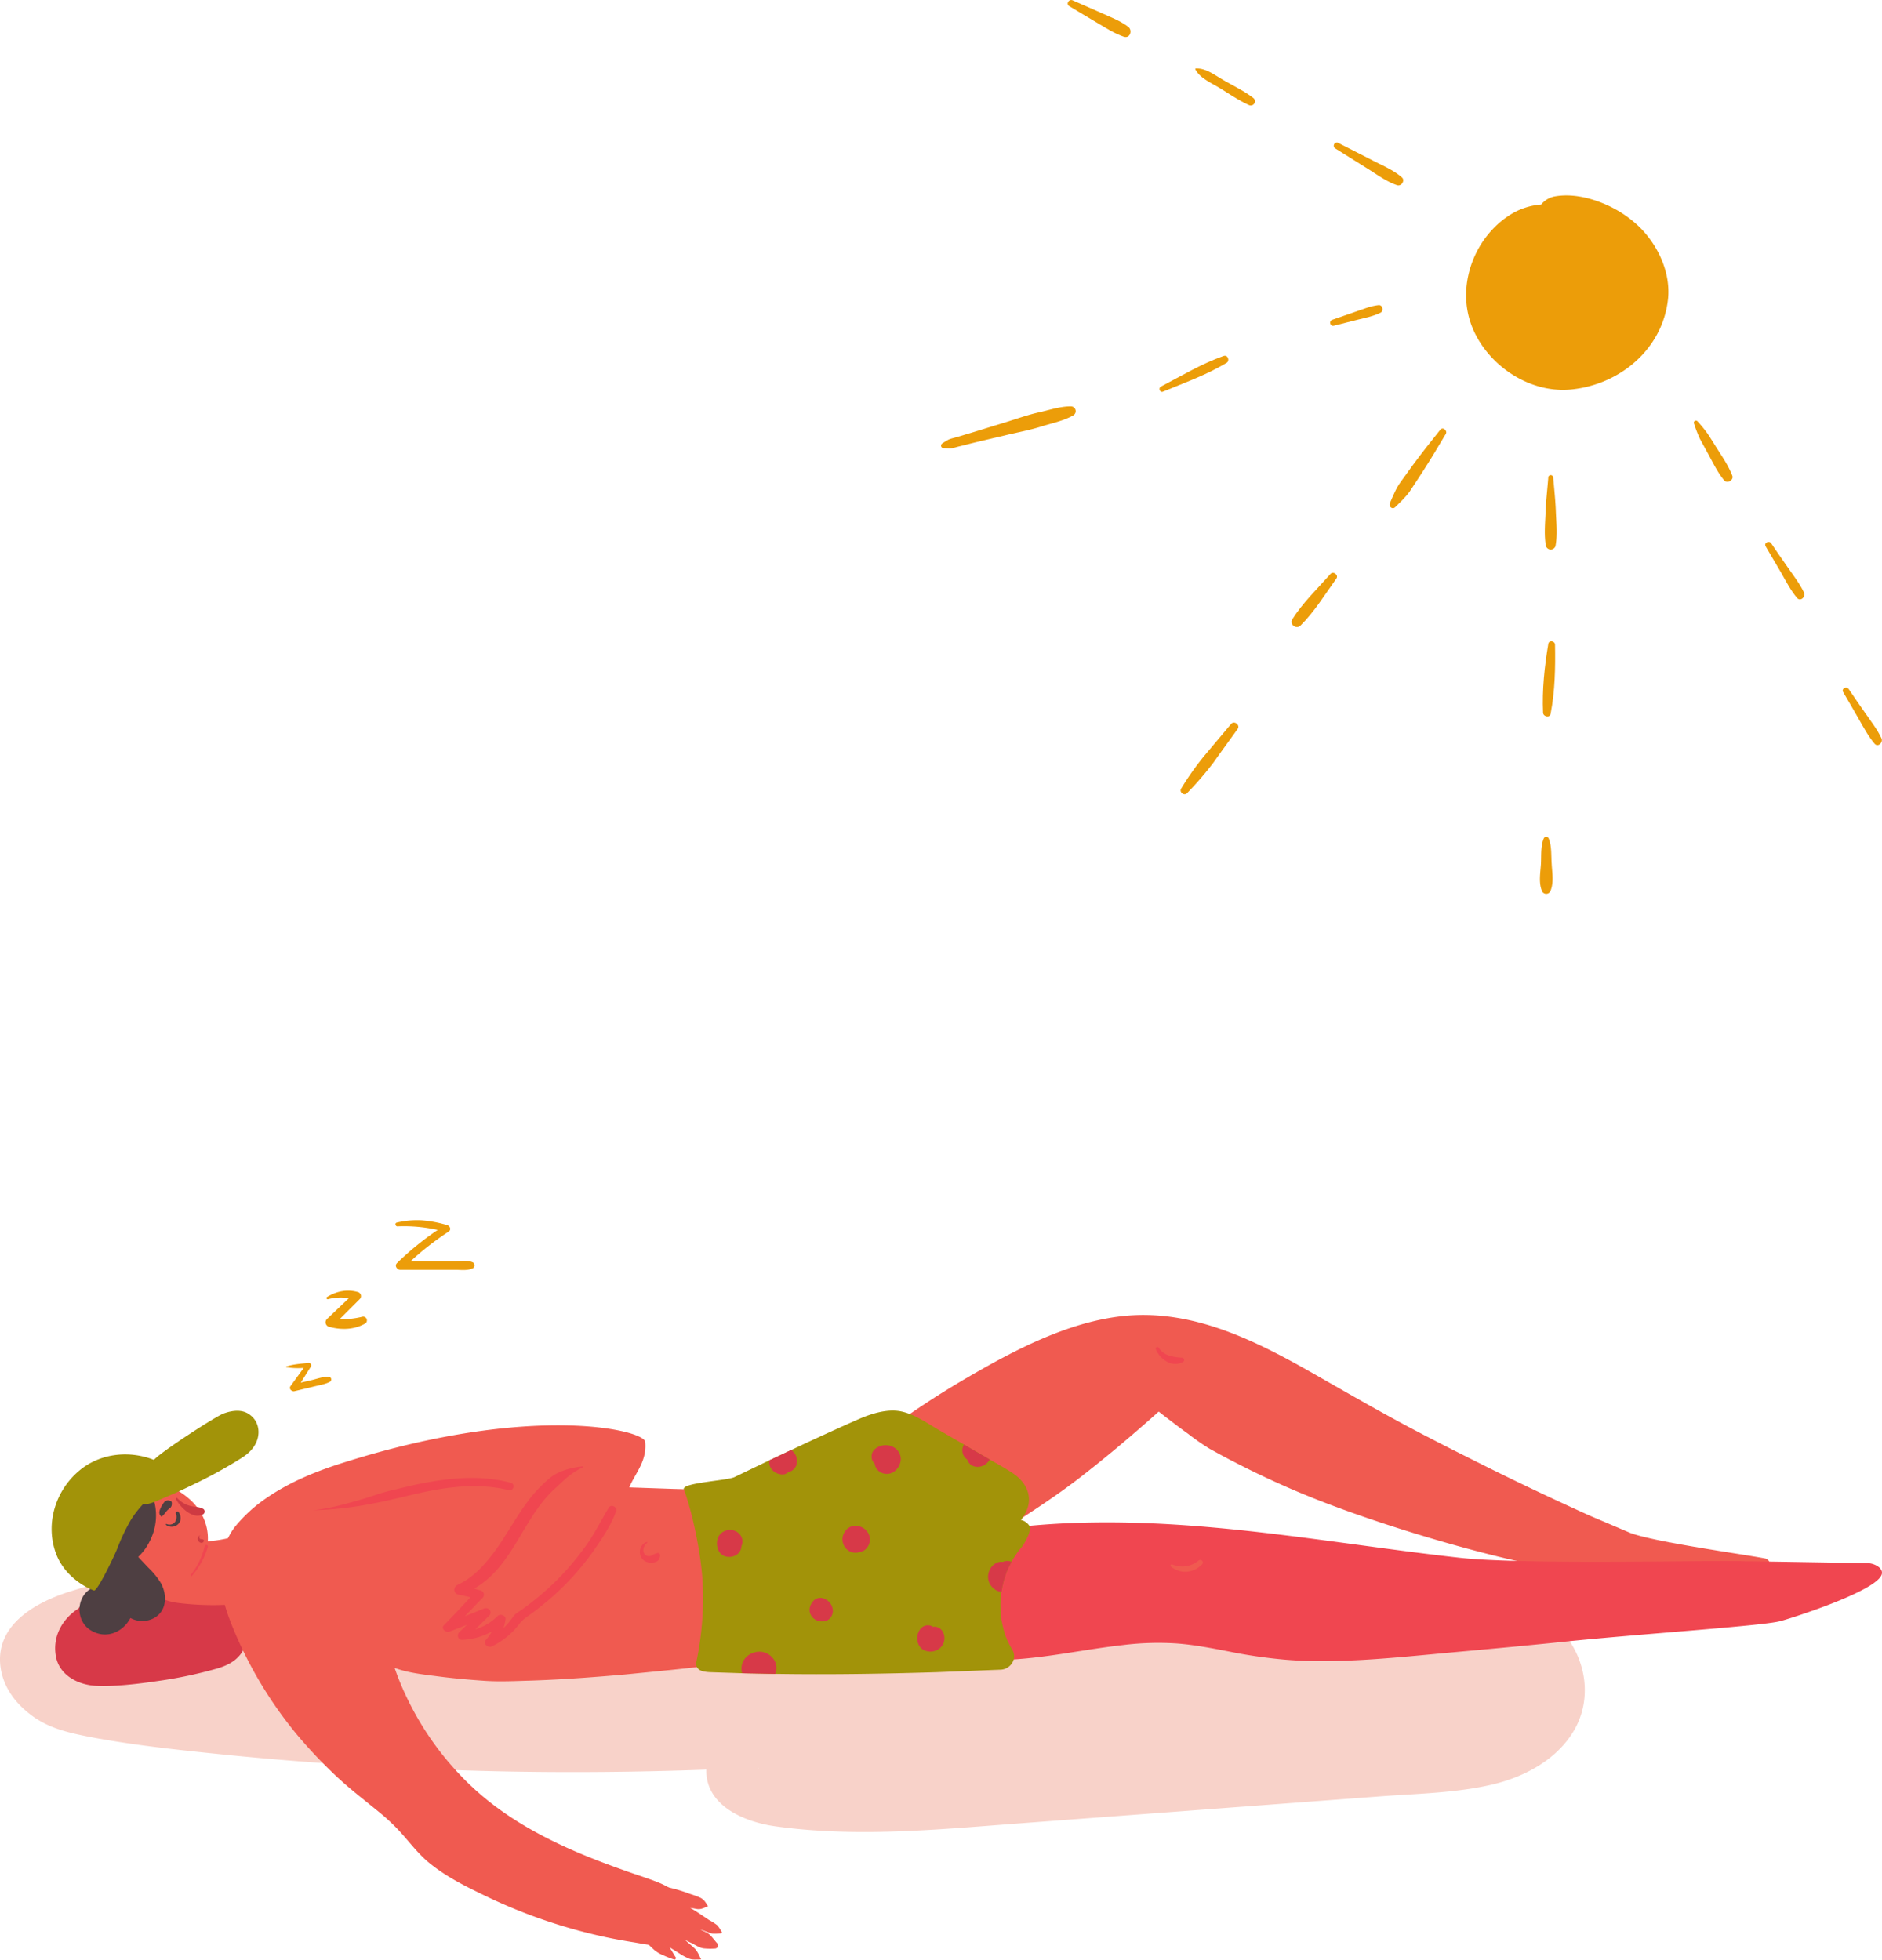 <svg xmlns="http://www.w3.org/2000/svg" width="896" height="933.1" viewBox="0.001 0.014 896.078 933.146" style=""><g><title>summer48_278373670</title><g data-name="Layer 2"><g fill="#f8d2c9"><path d="M745.6 779.1c-10.3-13.3-25.6-20.7-42.1-24.7s-36.6-6.3-54.9-8.7c-74.8-9.5-150.4-11.8-225.8-11.7-70.1 0-140.3 1.7-210.5 3-9.5-1.1-19-2.3-28.5-2.7s-20.4.5-30.3 1.1a463.4 463.4 0 0 0-61.1 7.5 551.1 551.1 0 0 0-59.8 15.2C16.5 763.3-1.5 773.7.1 792.5c.9 10.4 7.2 18.9 15.8 25s18.6 8 28.3 9.9c21.6 4 43.4 6.2 65.1 8.4q63.9 6.3 128.2 7.7c32.9.7 65.9.4 98.8-.8-.4 17 17.8 24.9 33 27 38.2 5.3 76.3 1.6 114.5-1.3l115-8.6 57.4-4.3c18.2-1.4 37.3-1.6 55.1-5.9 15.5-3.8 30.7-12.3 38.5-26.2s5.8-31.4-4.2-44.3zm-384.4 63.6v-.2c-.2-.7 0-1.2 0 .2z"></path><path d="M361.3 843z"></path></g><path d="M116.6 774.6c-4.1-16.4-24-22.3-38.9-22.4a84.3 84.3 0 0 0-13.2 1.3 75 75 0 0 0-12.4 3.1c-4.1 1.4-8.5 3.1-11.7 6.1a32.6 32.6 0 0 0-3.1 3.3l-.9.6c-7.2 5.1-11.4 13.1-9.8 22.1s10.5 13.7 19.3 14.1 19.7-.9 29.2-2.3a206.3 206.3 0 0 0 28.1-5.9c4.5-1.3 8.8-3.3 11.6-7.2s2.8-8.5 1.8-12.8z" fill="#d73948"></path><path d="M350.3 715.3a11.9 11.9 0 0 0-8.4-5.4 96.4 96.4 0 0 0-10.8-.6l-11-.3-20.5-.7c3-7 8.5-12.5 7.6-21.7-.6-5.7-53.7-18.4-142.7 9.6-12.9 4-25.8 9.1-37.1 16.8a70.3 70.3 0 0 0-15.4 13.9 29.4 29.4 0 0 0-4.7 8.7 55 55 0 0 0-2.1 9.6c0 .3.4.4.5.2l.3-.7c-.3 1.8-.5 3.6-.7 5.5-.6 9.1 2.9 18.6 6.4 26.9a196.7 196.7 0 0 0 29.5 48.7 225.7 225.7 0 0 0 19 20.1c7.1 6.7 14.8 12.4 22.2 18.6a92.8 92.8 0 0 1 10.4 10.4c3.4 3.9 6.6 7.9 10.5 11.3 7.7 6.6 16.8 11.3 25.9 15.7a255.1 255.1 0 0 0 57.5 20.2c4.9 1.1 9.9 2 14.9 2.8s10.9 2.3 16.1 1c11-2.8 11.8-16.8 4.7-23.9-3.4-3.5-8-5.3-12.4-6.9s-9.2-3.1-13.8-4.8c-9-3.2-17.8-6.6-26.2-10.4-17.4-7.9-33.2-17.4-46.5-30.2A142.6 142.6 0 0 1 194 809a129.3 129.3 0 0 1-6.1-14.7h.1c6.6 2.4 13.7 3.1 20.6 4s14.7 1.6 22.1 2.1 14.8.1 22.2-.1c14.9-.5 29.8-1.6 44.6-2.9l22.2-2.2 11.2-1.2c4.1-.4 8.4-.5 11.2-4s2.7-6.5 3.4-9.8 1.5-7.2 2.1-10.8c1.3-7.4 2.3-14.7 3.1-22.1s1.1-14.7 1.2-22c.1-3.4.1-6.9-1.6-10z" fill="#f05a50"></path><path d="M840.3 742.1c-10.4-2-52.1-7.7-64-12.1l-19.5-8.3q-21.9-9.9-43.5-20.5c-14.3-7.1-28.7-14.3-42.8-21.8s-27.6-15.3-41.3-23.1c-25.6-14.7-53.1-29.6-83.4-30.1s-60.1 15.1-86.1 30.3a417 417 0 0 0-73.1 54.2c-1.2 1.1-2.6 2.3-3.7 3.5a23.5 23.5 0 0 0-3.2 5.2 1.7 1.7 0 0 0-.2.5l-1.4.3a1 1 0 0 0-.5 1.7 48.8 48.8 0 0 0 6.7 5.3l6.9 4.2 14.8 9.1c8.9 5.4 18.8 10.1 29.3 10.2a5.9 5.9 0 0 0 2-.4c4.7-1.7 9.3-3.2 13.6-5.7l12.8-7.4c8.7-5.2 17.2-10.6 25.6-16.1s17.2-11.5 25.3-17.8 15.8-12.6 23.5-19.2c4.3-3.7 8.6-7.4 12.8-11.2l.8-.7 3.6 2.8c3.4 2.6 6.8 5.2 10.3 7.7a109.2 109.2 0 0 0 10.5 7.3c3.7 2 7.4 4.1 11.2 6a420 420 0 0 0 47 20.9c31.8 12 85.2 28 118.9 32.1 19 2.3 20.9.1 40-.2.6 0 34.2 2.2 47.1.3 3.5-.6 3.4-6.4 0-7z" fill="#f05a50"></path><path d="M895.9 749.9c1.1-3-3.1-5.3-6.3-5.5 0 0-57.4-1-58.4-.9-13.8-.7-104.7 1.8-136.2-1.7s-62.6-8.4-94-12c-29.4-3.4-59-5.6-88.6-4.6a375.7 375.7 0 0 0-43.6 4 223.1 223.1 0 0 0-41.7 11.1l1.7-1.6 1.9-1.8 1.1-1c.2-.2 1-.8.4-.5 3.7-2.1.4-7.8-3.3-5.7h-.6l-1.1.4-2.4.8a24.8 24.8 0 0 0-6 2.6 44.8 44.8 0 0 0-9.2 7.7c-5.1 5.7-8.8 13.5-8 21.4 1.5 14.9 16 21.7 29.2 24.3a211.3 211.3 0 0 0 52.1 3.3c17.3-1.1 34.4-4.9 51.6-6.8a136 136 0 0 1 25.5-.8c8.4.6 16.6 2.2 24.9 3.8a236.8 236.8 0 0 0 26.6 3.9 213.2 213.2 0 0 0 26.5.6c17.8-.5 35.5-2.4 53.1-4s35.1-3.2 52.6-5c35.3-3.7 95.3-7.6 103.9-9.9 3.1-.7 45.3-13.9 48.3-22.1z" fill="#f04650"></path><path d="M490.2 726.7a6.5 6.5 0 0 0-4.1-2.9 18.3 18.3 0 0 0 3.2-5.8c2.2-6.9-1.7-13-7.3-16.6-3.5-2.3-7.1-4.3-10.8-6.4l-6.7-3.9-5.5-3.2-12.6-7.3c-5.4-3.2-11.1-7.2-17.4-8.5s-13.8.9-20.4 3.8c-10.7 4.7-21.3 9.6-31.9 14.6l-5.9 2.8-4.5 2.1-16.6 8c-3.6 1.7-25.2 2.7-24.1 5.8 4.3 11.6 8 30.4 8.8 42.3a145.5 145.5 0 0 1-2.7 39.2c-1 4.4 2 5.4 6.5 5.6l15.2.5 15.7.3c25.7.4 51.4 0 77-.8l30.5-1.2c4.6-.3 7.9-5.2 5.4-9.5a39 39 0 0 1-1.9-3.5l-.6-1.2a9.4 9.4 0 0 0-.6-1.5 47.9 47.9 0 0 1-1.9-7.2l-.3-1.3h.1s-.2-1.1-.2-1.3-.2-2.5-.2-3.8a26.7 26.7 0 0 1 0-4c.1-.6.1-1.1.2-1.7s.1-1.2.1-1.5.1-.3.1-.5a4.1 4.1 0 0 1 .2-.9l.3-1.7c.3-1.3.6-2.6 1-3.9s.7-2.2 1.1-3.3l.4-.8c0-.1.1-.2.1-.4l.8-1.5.9-1.9c.9-1.5 1.9-3.1 2.9-4.5l.5-.7c0-.1.1-.1.1-.2l1.3-1.5c.9-1 5.1-7.9 3.8-10.1z" fill="#a29309"></path><path d="M129.6 733.6c1.2-1.6.6-4.3-.7-5.6a4.8 4.8 0 0 0-5.6-.7 68 68 0 0 1-20.1 6.2c-3.6.5-7.1.5-10.6 1.1a39.3 39.3 0 0 1-4.8.6 4.6 4.6 0 0 0-6.5-1.9c-6 3.4-12.9 8.9-12.2 16.6a13.6 13.6 0 0 0 6.1 10.1c3.5 2.5 7.8 3.2 12 3.6a134.8 134.8 0 0 0 25.4.3c7.3-.7 14.7-3.9 16.1-11.9.6-3.6.1-7.1-.2-10.8a23.3 23.3 0 0 1-.2-4.6v-.3a6.5 6.5 0 0 1 .4-1.3v-.2a8.3 8.3 0 0 1 .9-1.2z" fill="#f05a50"></path><g fill="#f05a50"><path d="M98.5 727.8c-1.6-7.4-6.1-12.9-12.3-17s-12.6-7.3-19.6-7.8a23.5 23.5 0 0 0-6.5.6c-3 0-6.3 1.5-8.9 2.9-5.5 3-9.7 8-12.7 13.5-5.9 11-4.5 23.7 4.1 33.6s22.2 15 34.5 9.1 24.5-19.9 21.4-34.9z"></path><path d="M81.2 731.6z"></path></g><path d="M76.5 753.7a37.1 37.1 0 0 0-5.9-7.2l-3.4-3.6-1.4-1.5 1-1a27.8 27.8 0 0 0 2.6-3.2 30.4 30.4 0 0 0 3.7-7.7 26.5 26.5 0 0 0-1-18.4c-1.1-2.2-3.4-3.6-5.9-2.7a4.6 4.6 0 0 0-2.7 2.6 9 9 0 0 0-4.3.4c-5.3 1.5-8.6 6.6-11 11.2-5.5 10-6.7 22.1-4.8 33.3a.9.9 0 0 0 .1.5c-7.3 4-7.7 15.5-.2 20s15.4.6 18.8-5.9a11.8 11.8 0 0 0 11.1.1c6.4-3.4 6.5-11.3 3.3-16.9z" fill="#4e3f42"></path><path d="M119.2 673.9c-3.7-3-8.6-2.3-12.7-.8s-30.3 18.6-33.2 22.1c-11.4-4.5-24.9-3.3-34.8 4.5-12.1 9.6-17.3 26.2-11.6 40.7 3.1 7.8 10.1 14 17.8 17 1.7.6 10.3-17.7 11.1-19.9a95.5 95.5 0 0 1 6.5-13.7 48.3 48.3 0 0 1 5.9-7.6c2 .3 3.8-.4 5.9-1.2l6.3-2.7c4-1.7 8-3.6 11.9-5.5a218.4 218.4 0 0 0 22.7-12.5c3.5-2.2 6.6-5.2 7.7-9.4s-.2-8.5-3.5-11z" fill="#a29309"></path><path d="M289.9 717.9c-3.7 6-6.7 12.3-10.8 18a131.2 131.2 0 0 1-14.1 16.7 137.8 137.8 0 0 1-16.5 13.9c-1.4 1-3 1.8-4 3.1a35.7 35.7 0 0 1-3.4 4.3 18.5 18.5 0 0 1-1.4 1.4 21.3 21.3 0 0 0 1-4.2c.3-1.6-2.4-2.9-3.7-1.6a25.4 25.4 0 0 1-10.7 6.4l6.6-6.5c1.7-1.7-.1-4.3-2.5-3.4l-9.1 3.7c2.8-2.9 5.6-5.9 8.4-8.7a2.1 2.1 0 0 0-.8-3.6l-3.1-.9c18.3-10.6 22.8-32.5 37.3-46.6l6.5-6a35.5 35.5 0 0 1 8-5.2c.3-.1.1-.5-.2-.4-5.2.5-11.3 2.1-15.3 5.3a63 63 0 0 0-11.2 11.9c-6.6 8.9-11.4 18.8-18.6 27.4-4.1 4.9-8.5 9.1-14.6 11.9-1.9.9-1.9 4 .4 4.5l5.9 1.3c-4.2 4.6-8.4 9-12.7 13.4-1.5 1.6 1.1 3.7 2.9 2.9l8.2-3.2-3.8 3.6c-1.1 1.1-.7 3.6 1.4 3.6a31.2 31.2 0 0 0 14.2-4 20.2 20.2 0 0 1-2.9 4.1c-1.5 1.6 1 3.9 2.9 3a36.2 36.2 0 0 0 13.1-10.7c1.8-2.4 4.3-3.8 6.7-5.6s4.6-3.6 6.9-5.5a127.8 127.8 0 0 0 23.1-25.7c3.6-5.3 7.3-11 9.4-17 .6-1.8-2.4-3.4-3.5-1.6z" fill="#f04650"></path><path d="M343.7 920.1a19 19 0 0 0-2.2-3.3 25.9 25.9 0 0 0-3.9-2.5c-2.7-1.8-5.3-3.6-8.1-5.3l-.9-.5 2.9.5c1.8.4 3-.2 4.6-.8s.8-.7.5-1.1a7.2 7.2 0 0 0-2.9-3.3 44.5 44.5 0 0 0-5.1-1.9 77.6 77.6 0 0 0-10.7-3.2 103 103 0 0 0-11-1.3c-1.8-.1-3.6-.3-5.4-.3s-3.9-.3-5.6 1.2a2.1 2.1 0 0 0-.6.8h-.2a2.3 2.3 0 0 0-2.3.9c-.8 1.9 0 3.3.7 5.2s1.4 3.5 2.2 5.2c1.6 3.4 4.8 6.6 7.3 9.5s5.1 5.5 7.9 8.1a14.5 14.5 0 0 0 4.7 3 48.7 48.7 0 0 0 5.3 2.1c.6.3 1.2-.6.8-1.1s-1.9-3.2-2.9-4.7l4.5 2.8a27.7 27.7 0 0 0 4.8 2.6c1.5.6 3.2.4 4.8.4s.6-.4.5-.8-1.3-3.1-2.5-4.3-2.4-2.1-3.6-3.2l-1.2-1.1a35.9 35.9 0 0 0 3.4 1.7c1.7.9 3.5 2.1 5.4 2.4a32.3 32.3 0 0 0 5.4.1 1.5 1.5 0 0 0 1.1-2.6c-1.2-1.3-2.2-2.8-3.5-4s-3.1-1.7-4.5-2.5l1.3.4a40.4 40.4 0 0 0 4.5 1.6 20.7 20.7 0 0 0 4.3-.2c.2-.2.3-.3.2-.5zM303 904.5a.4.4 0 0 0 .1.3 2.7 2.7 0 0 0-.9 1.2l-1.6-1.8h.5z" fill="#f05a50"></path><path d="M369.5 795.9a5.6 5.6 0 0 1-.4 1.2l-15.7-.3a7 7 0 0 1-.2-3.8c1.1-5.4 7.8-8.1 12.4-5.4a8.3 8.3 0 0 1 3 2.9 7.3 7.3 0 0 1 .9 5.4z" fill="#d73948"></path><path d="M396.5 766.4a6.5 6.5 0 0 0-4.6-5.3 4.6 4.6 0 0 0-4.6 1.2c-1.6 1.8-2.4 4.1-1.4 6.4a5.8 5.8 0 0 0 5.3 3.4h.4a4.2 4.2 0 0 0 2.5-.6 5.2 5.2 0 0 0 2.4-5.1z" fill="#d73948"></path><path d="M352 730.4c-3.2-3.3-9.2-2-10.4 2.6-.7 2.7.1 6.3 2.7 7.7s6.6.7 8.1-2.2a4.6 4.6 0 0 0 .6-2.2 5.2 5.2 0 0 0-1-5.9z" fill="#d73948"></path><path d="M414.1 732.2c-.7-5.2-8-7.8-11.5-3.3s-.3 10.7 5 10.5a3.2 3.2 0 0 0 1.4-.3 4.9 4.9 0 0 0 3.2-1.4 6.3 6.3 0 0 0 1.9-5.5z" fill="#d73948"></path><path d="M445.7 774.7a3.8 3.8 0 0 0-1.5 0l-.7-.4a4.5 4.5 0 0 0-4.9 1c-3.2 3.3-2.3 10 2.8 11a7 7 0 0 0 5.8-1.2 6.1 6.1 0 0 0 2.4-4.2c.4-2.7-1.1-5.7-3.9-6.2z" fill="#d73948"></path><path d="M481.6 743.7l-.9 1.9-.8 1.5c0 .2-.1.3-.1.4l-.4.8c-.4 1.1-.7 2.2-1.1 3.3s-.7 2.6-1 3.9l-.3 1.7a4.1 4.1 0 0 0-.2.9 7.5 7.5 0 0 1-6-5c-1.2-3.6.8-8.1 4.6-9.2a4.5 4.5 0 0 1 2-.1 5.6 5.6 0 0 1 4.2-.1z" fill="#d73948"></path><path d="M471.2 695a3.8 3.8 0 0 1-.9 1.3c-2.4 2.8-7.2 3.2-9.3-.2a3.7 3.7 0 0 1-.5-1.1l-.3-.2a5.2 5.2 0 0 1-1.2-6.9l5.5 3.2z" fill="#d73948"></path><path d="M379.3 697.3a5.2 5.2 0 0 1-3.9 3.7 5.9 5.9 0 0 1-1.7 1 6.5 6.5 0 0 1-5.8-1.8 5.6 5.6 0 0 1-1.6-4.8l4.5-2.1 5.9-2.8a6.4 6.4 0 0 1 2.6 6.8z" fill="#d73948"></path><path d="M425.7 689.3a7.8 7.8 0 0 0-4.2-1.1 7.9 7.9 0 0 0-5.1 2 4.5 4.5 0 0 0-1.4 3.4 4.3 4.3 0 0 0 1 2.9l.5.6a5.3 5.3 0 0 0 2.6 3.9 6.1 6.1 0 0 0 7.8-1.3 7.7 7.7 0 0 0 2-4.8 6.5 6.5 0 0 0-3.2-5.6z" fill="#d73948"></path><path d="M243.2 706.1c-15.4-4.1-31.4-2.1-46.7 1.2l-11.3 2.7c-4.1 1-8 2.5-12 3.7-7.8 2.3-15.9 4.6-24.1 5.5a167.1 167.1 0 0 0 23.4-2.3c7.8-1.3 15.3-3.1 22.9-4.9 15.3-3.7 31.3-6.2 46.8-2.4 2.3.6 3.3-2.9 1-3.5z" fill="#f04650"></path><path d="M312.6 739.7l-1.2.4c-.5.2-.8.6-1.3.7a2.8 2.8 0 0 1-2.5-.1c-1.9-1.2-1.5-4.1 0-5.5s-.1-.8-.5-.6a5.3 5.3 0 0 0-1.1 8 5.7 5.7 0 0 0 4.7 1.5 4.5 4.5 0 0 0 2.7-1 4.4 4.4 0 0 0 .9-2.4 1.1 1.1 0 0 0-1.7-1z" fill="#f04650"></path><path d="M562.7 646.5a22.6 22.6 0 0 1-5.8-.9 9.2 9.2 0 0 1-5.2-3.8c-.4-.7-1.7-.3-1.4.6a11.8 11.8 0 0 0 5.1 5.9 7.8 7.8 0 0 0 7.8.3c1.1-.5.5-2.1-.5-2.1z" fill="#f04650"></path><path d="M97.5 736.1a34.6 34.6 0 0 1-6.7 13.9c-.3.4.2.9.5.5a35.6 35.6 0 0 0 7.7-14 .8.8 0 0 0-1.5-.4z" fill="#f04650"></path><path d="M96.7 718.5c-2-1.1-4-.8-6.2-1.4a12.9 12.9 0 0 1-6.1-3.7c-.3-.3-.7.1-.6.5 2.1 4 8.1 9.9 12.9 7.2a1.5 1.5 0 0 0 0-2.6z" fill="#ce3a42"></path><path d="M85 720c-.6-.7-1.6.2-1.2.9a4.5 4.5 0 0 1-.5 3.9 3.3 3.3 0 0 1-4 .9c-.3-.1-.4.3-.2.5a4.5 4.5 0 0 0 5.6-.3c1.8-1.6 1.6-4.1.3-5.9z" fill="#4e3f42"></path><path d="M96.7 733.1l-.9-.2a.5.5 0 0 1-.6-.2 1 1 0 0 1 .5-1.7 1.8 1.8 0 0 0-1.5 2.2 2.1 2.1 0 0 0 1 1.3 1.2 1.2 0 0 0 1.8-.5c.3-.3 0-.8-.3-.9z" fill="#ce3a42"></path><path d="M81 714.7a2.5 2.5 0 0 0-2.5.3 10.1 10.1 0 0 0-1.5 2.1c-.7 1.3-1.7 3.2-.7 4.5s.7.3 1.1.2 1.6-1.9 2.4-2.7l1.5-1.3a2.9 2.9 0 0 0 .5-2 1 1 0 0 0-.8-1.1z" fill="#4e3f42"></path><path d="M570.6 743.2a12.1 12.1 0 0 1-12.4 1.8c-.6-.3-1.3.5-.7 1 4.6 3.7 10.7 3.2 14.9-1.1 1.1-1.1-.6-2.8-1.8-1.7z" fill="#f05a50"></path><path d="M156.5 655.6c-2.7-.1-5.8 1.1-8.5 1.7l-4.8 1.1 4.8-7.6a1.2 1.2 0 0 0-1-1.8c-3.6.4-7.2.6-10.6 1.7-.2 0-.3.3 0 .4a37.5 37.5 0 0 0 8.2.3l-6.3 8.7c-.9 1.2.6 2.6 1.8 2.4l8.8-2.1c2.6-.7 5.8-1.1 8.2-2.4a1.3 1.3 0 0 0-.6-2.4z" fill="#ec9d09"></path><path d="M172.6 627a40.1 40.1 0 0 1-10.9 1.2l9.7-9.7a2 2 0 0 0-.9-3.2c-5.2-1.5-10.2-.5-14.9 2.4a.6.6 0 0 0 .5 1 24.1 24.1 0 0 1 10-.5l-10.5 10a2.2 2.2 0 0 0 1 3.6c5.8 1.6 12 1.5 17.4-1.6a1.8 1.8 0 0 0-1.4-3.2z" fill="#ec9d09"></path><path d="M224.8 601c-2.4-1-5.6-.4-8.1-.4h-21.2a137.3 137.3 0 0 1 18.1-14.1c1.4-.9.7-2.7-.7-3.1a56.8 56.8 0 0 0-12.3-2.3 41.9 41.9 0 0 0-11.7 1.1c-1.1.3-.6 1.8.3 1.8a72.3 72.3 0 0 1 19.2 1.7 138.8 138.8 0 0 0-19.4 15.8c-1.3 1.3.1 3.2 1.7 3.2h25.6c2.6-.1 6 .5 8.4-.6a1.6 1.6 0 0 0 .1-3.1z" fill="#ec9d09"></path><g fill="#ec9d09"><path d="M780.6 108.1a54.1 54.1 0 0 0-15.8-10.6c-7.6-3.4-16.7-5.5-24.9-3.9a11 11 0 0 0-6.1 3.8 32.1 32.1 0 0 0-14.8 4.9c-16.6 10.5-25.1 32.3-18.9 51.1s26.6 33.9 47.5 32.1c23.4-2.1 44-19.1 46.6-43.1 1.3-12.6-4.7-25.5-13.6-34.3z"></path><path d="M766.8 148.1l.2-.4c0-.1 0-.2.1-.2v-.3c-.5 1-.5 1.2-.3.9z"></path><path d="M740.8 243.8c-.2-5.5-.8-11.1-1.3-16.7a1.2 1.2 0 0 0-2.3 0c-.4 5.6-1.1 11.2-1.3 16.7s-.8 11.2.2 16.3a2.4 2.4 0 0 0 4.5 0c1-5.1.4-11.1.2-16.3z"></path><path d="M740.4 307c0-1.8-2.9-2.3-3.2-.4-1.8 10.8-3 21.8-2.5 32.8.1 1.9 3.2 2.6 3.6.5 2.1-10.9 2.3-21.9 2.1-32.9z"></path><path d="M738.8 411.2c-.3-4 .1-8.4-1.5-12.1a1.3 1.3 0 0 0-2.2 0c-1.6 3.7-1.2 8.1-1.4 12.1s-1.2 8.8.4 12.9a2.2 2.2 0 0 0 4.2 0c1.6-4.1.7-8.6.5-12.9z"></path><path d="M685.8 204.6c-4.4 5.5-8.7 10.9-12.9 16.6l-6 8.3c-2.2 3-3.6 6.6-5.1 10-.8 1.6 1.1 3.4 2.5 2s5.1-4.8 7-7.6 3.9-6 5.9-9c3.9-6 7.5-12.1 11.2-18.3.9-1.5-1.4-3.5-2.6-2z"></path><path d="M633.5 273.3c-6.2 7-13.2 13.7-18.2 21.6-1.5 2.4 1.9 5 3.9 3 6.6-6.5 11.7-14.9 17.1-22.4 1.2-1.7-1.5-3.7-2.8-2.2z"></path><path d="M586.2 344.7l-12.7 15.1a134.4 134.4 0 0 0-11.1 15.7c-1.1 1.7 1.4 3.7 2.8 2.2a156.8 156.8 0 0 0 12.6-14.6c3.8-5.4 7.7-10.7 11.5-16 1.3-1.8-1.6-4.1-3.1-2.4z"></path><path d="M824.8 226.5c-1.9-4.9-4.9-9.2-7.7-13.6-1.3-2.1-2.6-4.2-4-6.3a57.9 57.9 0 0 0-5-6.1 1 1 0 0 0-1.6 1 72.8 72.8 0 0 0 2.8 7.3l3.6 6.6c2.5 4.5 4.7 9.3 8 13.3 1.5 1.8 4.7-.1 3.9-2.2z"></path><path d="M858.9 282.1c-2-4.2-4.9-7.9-7.6-11.8s-5.4-7.7-8-11.6c-1.1-1.5-3.6-.1-2.6 1.5l7.4 12.6c2.3 4.1 4.5 8.3 7.5 11.9 1.6 2 4.3-.5 3.3-2.6z"></path><path d="M895.8 351.5c-2-4.2-4.9-7.9-7.6-11.8s-5.4-7.7-8-11.6c-1.1-1.5-3.6-.1-2.6 1.5 2.5 4.2 4.9 8.4 7.3 12.6s4.6 8.3 7.6 11.9c1.6 2 4.3-.5 3.3-2.6z"></path><path d="M667.4 84.4c-4.3-3.7-9.7-5.8-14.6-8.4l-15.5-7.9a1.5 1.5 0 0 0-1.5 2.6l14.7 9.2c4.7 2.9 9.4 6.5 14.7 8.3 2.1.7 4-2.4 2.2-3.8z"></path><path d="M596.8 46.7c-4.3-3.3-9.3-5.7-14-8.4s-8.7-5.9-13.3-5.7a.3.3 0 0 0-.3.5c2.1 4.1 7.7 6.5 11.5 8.8s9.2 6 14.1 8.2a2 2 0 0 0 2-3.4z"></path><path d="M537.1 12.7c-3.9-2.9-8.5-4.6-12.9-6.6L510.8.2c-1.8-.9-3.5 1.7-1.6 2.8l12.9 7.7c4.3 2.5 8.3 5.2 13 6.8 3 1 4.3-3.2 2-4.8z"></path><path d="M509.8 193.5c-5.1 0-10.3 1.8-15.3 2.9s-10.6 3.1-15.8 4.7l-15.3 4.7-7.7 2.3c-1.3.4-2.8.7-4 1.2a32.1 32.1 0 0 0-3.1 1.9 1.2 1.2 0 0 0 .6 2.2c1.2 0 2.4.2 3.6.1s2.8-.7 4.2-1l7.2-1.8 16.1-3.8c5.2-1.2 10.4-2.2 15.5-3.8s10.7-2.7 15.2-5.3a2.3 2.3 0 0 0-1.2-4.3z"></path><path d="M582.6 169.5c-10.5 3.7-20.1 9.5-29.9 14.6-1.3.7-.4 3 1 2.4 10.2-4.2 20.8-8 30.3-13.7 1.7-1 .6-4-1.4-3.3z"></path><path d="M656.3 145.3c-3.7.4-7.2 1.9-10.8 3.1l-11.2 3.9c-1.7.6-1 3.3.8 2.8l11.5-2.9c3.6-.9 7.3-1.6 10.7-3.3 1.7-.8 1-3.9-1-3.6z"></path></g></g></g></svg>